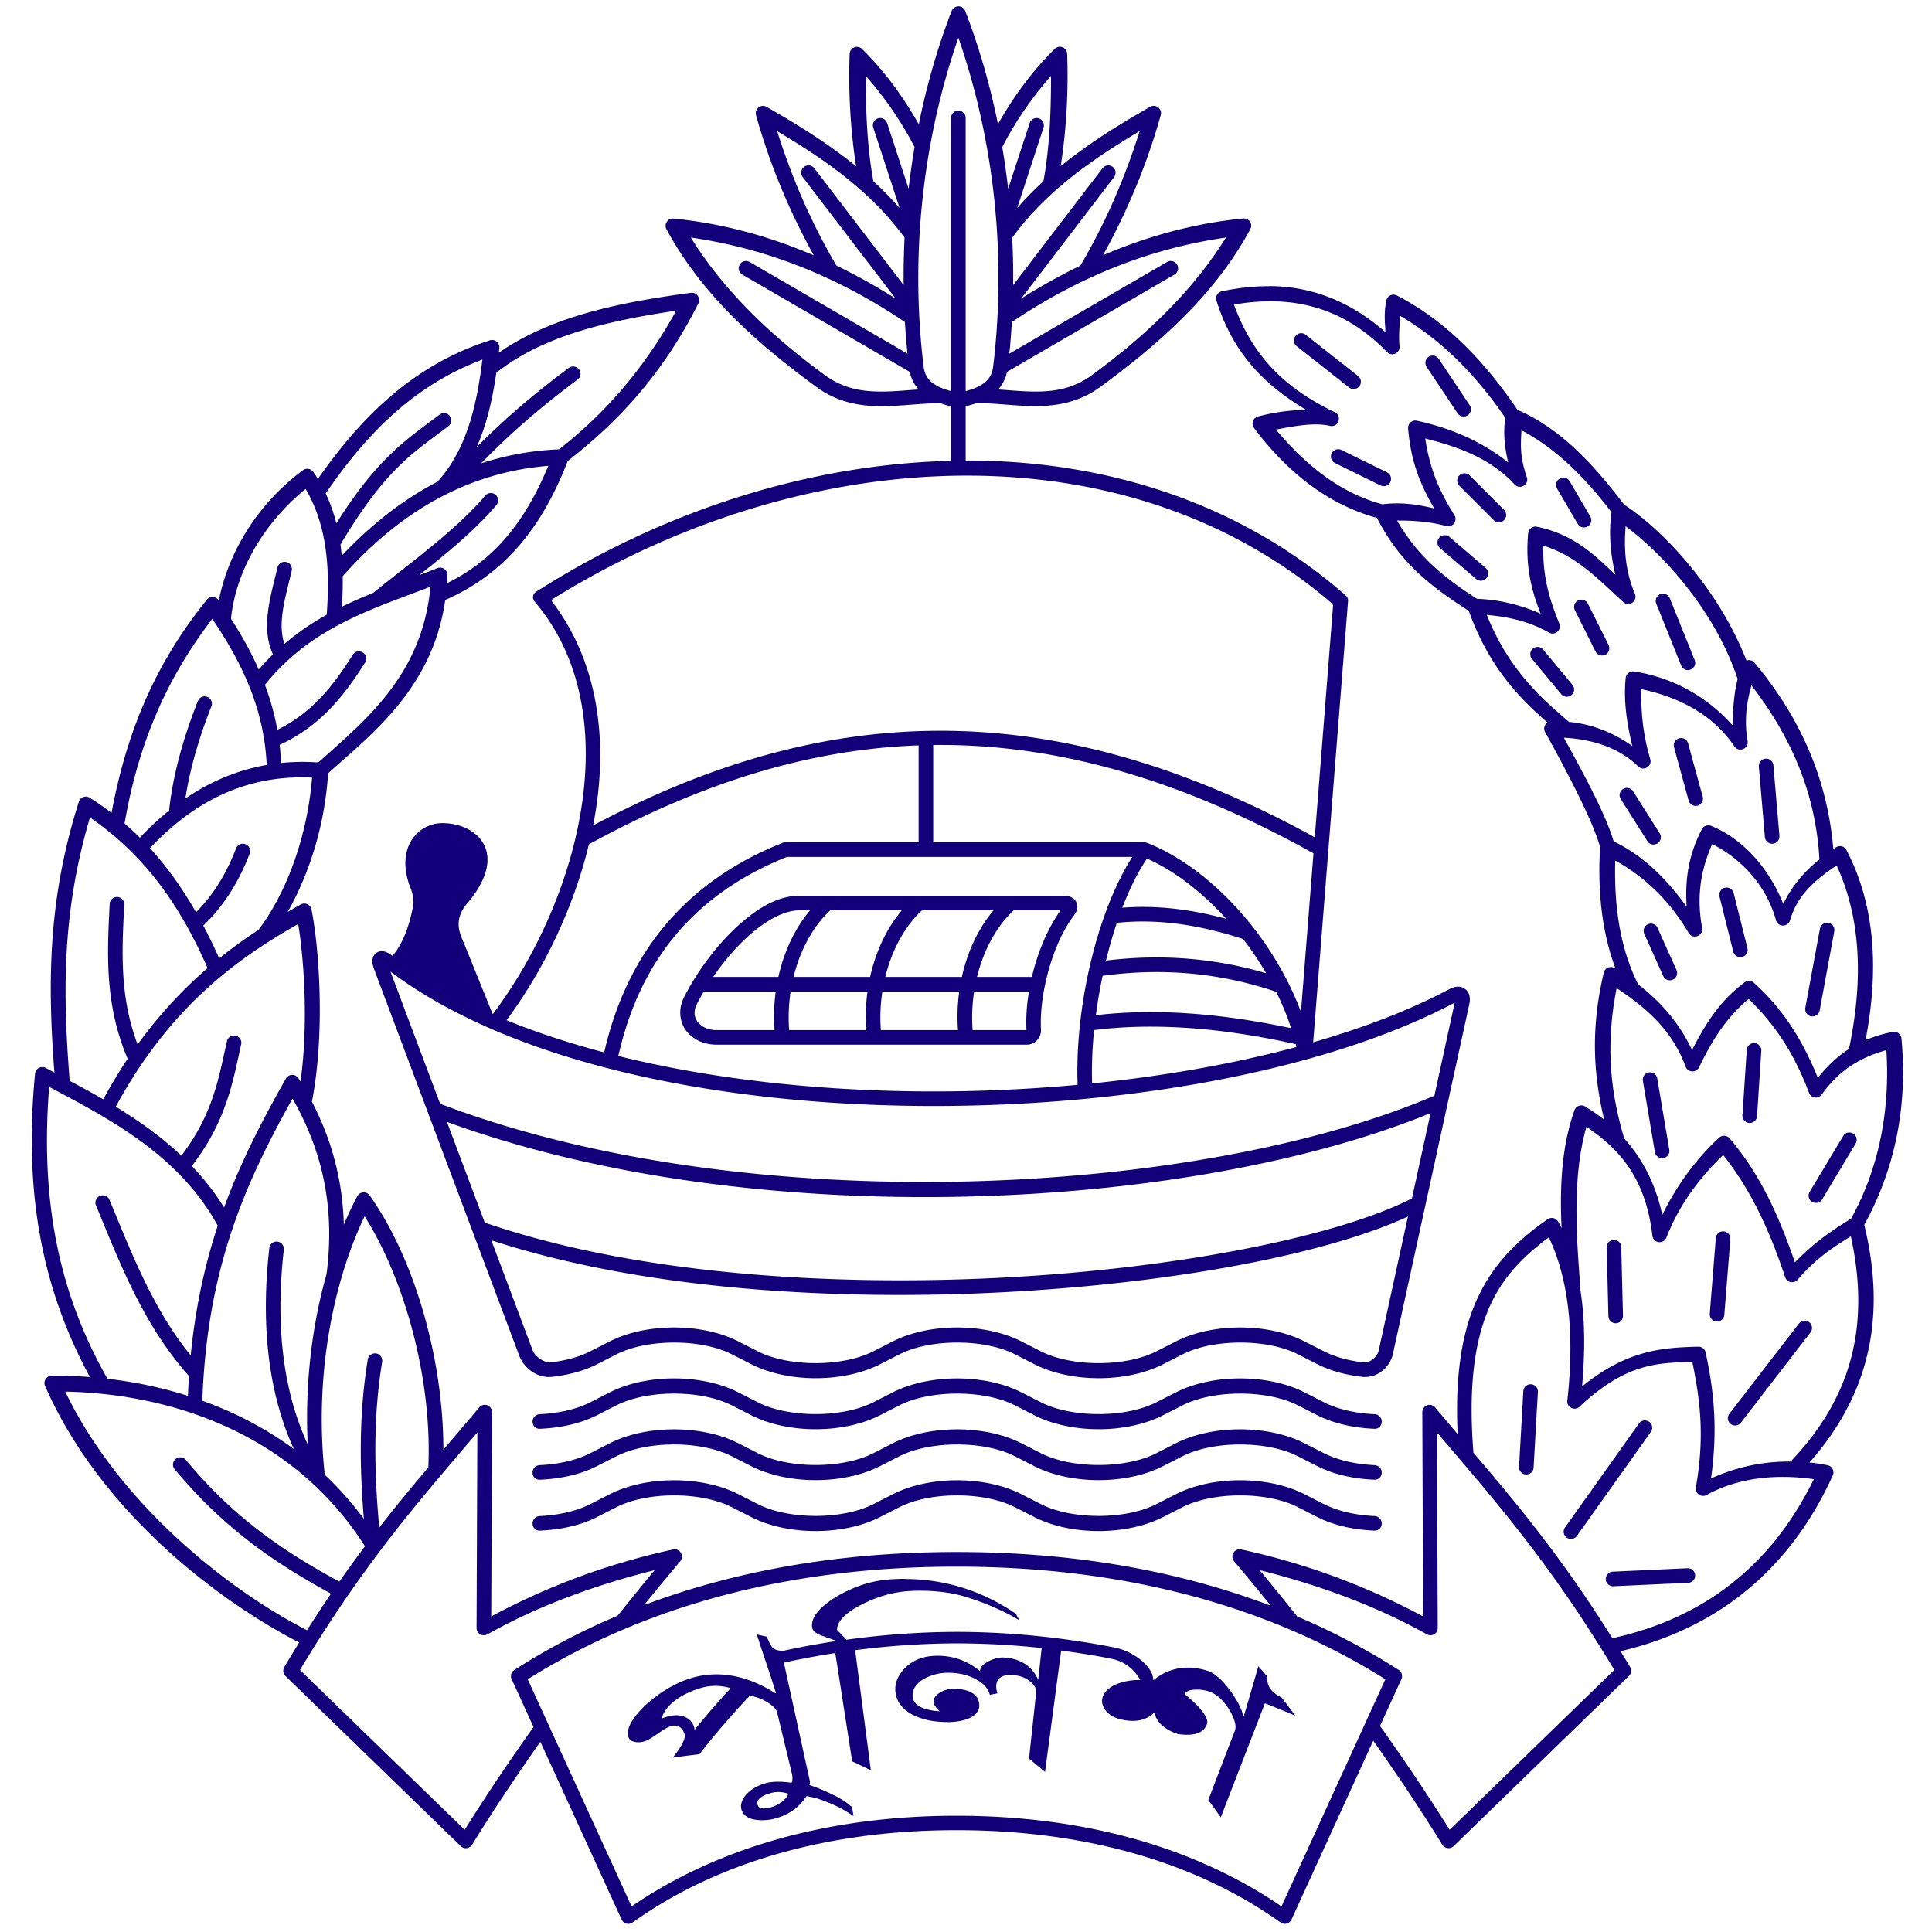 <?xml version="1.0" encoding="UTF-8" standalone="no"?>
<!-- Created with Inkscape (http://www.inkscape.org/) -->

<svg
   width="100"
   height="100"
   viewBox="0 0 66.675 68.263"
   version="1.1"
   id="svg5"
   xml:space="preserve"
   xmlns="http://www.w3.org/2000/svg"
   xmlns:svg="http://www.w3.org/2000/svg"
   xmlns:rdf="http://www.w3.org/1999/02/22-rdf-syntax-ns#"
   xmlns:cc="http://creativecommons.org/ns#"
   xmlns:dc="http://purl.org/dc/elements/1.1/"><title
     id="title7018">Bangladesh Police - বাংলাদেশ পুলিশ</title><defs
     id="defs2" /><g
     id="layer1"
     transform="matrix(0.833,0,0,0.833,161.312,-39.816)"><path
       id="path1102"
       style="color:#000000;fill:#12007b;fill-opacity:1;stroke-width:0.779"
       d="m -153.954,48.07 c -0.128,4.56e-4 -0.242,0.079 -0.288,0.198 -0.559,1.444 -1.038,3.06 -1.391,4.802 -0.688,-1.215 -1.484,-2.288 -2.408,-3.195 -0.088,-0.086 -0.218,-0.112 -0.332,-0.066 -0.113,0.046 -0.189,0.154 -0.193,0.276 -0.058,1.588 0.03,3.176 0.272,4.764 -1.182,-0.963 -2.477,-1.763 -3.791,-2.516 -0.24,-0.138 -0.527,0.085 -0.452,0.352 0.564,2.017 1.376,3.998 2.448,5.942 -1.968,-0.843 -3.95,-1.361 -5.943,-1.558 -0.246,-0.024 -0.419,0.236 -0.303,0.453 1.483,2.756 3.834,4.845 6.371,6.698 0.875,0.639 1.81,0.803 2.708,0.807 0.879,0.004 1.734,-0.131 2.539,-0.126 0.166,0.059 0.317,0.1 0.455,0.136 v 2.309 c -5.982,0.138 -12.17,2.093 -17.576,5.534 l -0.031,0.02 a 0.276,0.276 0 0 0 -0.062,0.412 l 0.023,0.027 c 1.987,2.347 2.467,5.511 1.962,8.733 -0.492,3.139 -1.924,6.311 -3.759,8.746 l -1.227,-3.028 c -0.214,-0.469 -0.415,-1.014 0.142,-1.669 1.799,-2.113 0.457,-3.393 -1.031,-3.409 -1.056,-0.011 -2.057,1.057 -1.355,2.795 0.081,0.2 0.135,0.528 0.092,0.74 -0.182,0.907 -0.434,1.558 -0.871,2.1 -0.093,-0.073 -0.177,-0.129 -0.278,-0.168 -0.051,-0.019 -0.116,-0.036 -0.186,-0.035 -0.071,6e-4 -0.147,0.02 -0.222,0.072 -0.148,0.105 -0.173,0.27 -0.168,0.379 0.005,0.109 0.033,0.208 0.074,0.318 l 6.15,16.378 c 0.211,0.562 0.787,0.979 1.411,0.907 0.684,-0.078 1.34,-0.251 1.892,-0.533 l 0.825,-0.42 c 1.31,-0.667 3.587,-0.667 4.897,0 0.275,0.14 0.55,0.28 0.825,0.42 1.551,0.79 3.909,0.79 5.46,0 l 0.824,-0.42 c 1.309,-0.667 3.589,-0.667 4.898,0 l 0.825,0.42 c 1.551,0.79 3.908,0.79 5.458,0 l 0.825,-0.42 c 1.31,-0.667 3.589,-0.667 4.898,0 l 0.825,0.42 c 0.552,0.281 1.206,0.455 1.89,0.533 0.628,0.072 1.182,-0.388 1.312,-0.982 l 3.238,-14.826 c 0.049,-0.224 0.031,-0.487 -0.181,-0.644 -0.212,-0.157 -0.465,-0.099 -0.667,0.008 -1.647,0.877 -3.606,1.631 -5.775,2.254 l 1.48,-18.726 a 0.258,0.258 0 0 0 -0.088,-0.215 l -0.019,-0.017 c -4.43,-3.887 -10.044,-5.687 -15.902,-5.717 -0.07,-3.57e-4 -0.14,9.6e-4 -0.211,0.001 v -2.301 c 0.138,-0.036 0.289,-0.077 0.455,-0.136 0.805,-0.005 1.66,0.13 2.539,0.126 0.898,-0.004 1.833,-0.168 2.708,-0.807 2.536,-1.853 4.888,-3.942 6.371,-6.698 0.116,-0.218 -0.057,-0.478 -0.303,-0.453 -1.994,0.197 -3.975,0.716 -5.943,1.558 1.072,-1.944 1.884,-3.926 2.448,-5.942 0.045,-0.165 -0.051,-0.335 -0.216,-0.381 -0.079,-0.022 -0.164,-0.012 -0.236,0.029 -1.314,0.753 -2.609,1.553 -3.791,2.517 0.242,-1.588 0.331,-3.177 0.273,-4.765 -0.005,-0.122 -0.081,-0.231 -0.195,-0.276 -0.114,-0.046 -0.244,-0.02 -0.332,0.066 -0.924,0.906 -1.72,1.979 -2.408,3.193 -0.353,-1.742 -0.831,-3.357 -1.39,-4.801 -0.046,-0.12 -0.161,-0.198 -0.289,-0.198 z m 0,1.327 c 1.332,3.83 2.111,8.702 1.476,13.94 -0.054,0.444 -0.267,0.657 -0.569,0.825 -0.183,0.102 -0.393,0.17 -0.598,0.227 v -0.482 -11.109 c -2.1e-4,-0.171 -0.138,-0.309 -0.309,-0.309 -0.171,2.21e-4 -0.309,0.138 -0.309,0.309 v 11.109 0.482 c -0.206,-0.057 -0.416,-0.125 -0.598,-0.227 -0.302,-0.169 -0.515,-0.381 -0.569,-0.825 -0.635,-5.238 0.144,-10.111 1.476,-13.94 z m 3.929,1.62 c 2.7e-4,1.489 -0.052,2.977 -0.321,4.466 -0.389,0.357 -0.762,0.737 -1.116,1.144 l 1.119,-3.418 c 0.053,-0.162 -0.036,-0.336 -0.198,-0.389 -0.162,-0.053 -0.337,0.036 -0.39,0.198 l -0.912,2.783 c -0.069,-0.599 -0.153,-1.187 -0.251,-1.762 0.591,-1.152 1.295,-2.137 2.068,-3.021 z m -7.856,0.001 c 0.773,0.883 1.477,1.869 2.068,3.019 -0.098,0.576 -0.183,1.164 -0.252,1.764 l -0.912,-2.784 c -0.053,-0.162 -0.228,-0.251 -0.39,-0.198 -0.162,0.053 -0.25,0.227 -0.198,0.389 l 1.118,3.415 c -0.353,-0.406 -0.726,-0.784 -1.114,-1.14 -0.268,-1.489 -0.321,-2.977 -0.321,-4.466 z m -3.763,2.34 c 2.045,1.219 3.975,2.553 5.408,4.522 -0.033,0.66 -0.047,1.331 -0.04,2.01 l -3.789,-4.956 c -0.05,-0.065 -0.124,-0.108 -0.205,-0.119 -0.081,-0.011 -0.163,0.011 -0.228,0.061 -0.136,0.104 -0.162,0.298 -0.058,0.434 l 3.938,5.15 c -0.833,-0.525 -1.669,-0.99 -2.508,-1.396 -1.1,-1.869 -1.905,-3.775 -2.517,-5.708 z m 15.38,0 c -0.612,1.932 -1.416,3.838 -2.516,5.707 -0.839,0.406 -1.675,0.871 -2.509,1.396 l 3.938,-5.15 c 0.104,-0.136 0.078,-0.33 -0.058,-0.434 -0.065,-0.05 -0.147,-0.072 -0.228,-0.061 -0.081,0.011 -0.155,0.054 -0.204,0.119 l -3.791,4.956 c 0.008,-0.68 -0.006,-1.35 -0.039,-2.01 1.433,-1.969 3.363,-3.303 5.407,-4.522 z m -19.038,4.516 c 3.044,0.436 6.07,1.557 9.081,3.584 0.026,0.444 0.062,0.891 0.108,1.341 l -6.695,-3.889 c -0.071,-0.041 -0.155,-0.052 -0.234,-0.031 -0.079,0.021 -0.147,0.072 -0.188,0.143 -0.086,0.148 -0.036,0.338 0.112,0.423 l 7.101,4.126 c 0.065,0.302 0.202,0.55 0.375,0.746 -0.551,0.038 -1.09,0.093 -1.611,0.09 -0.829,-0.004 -1.598,-0.14 -2.346,-0.686 -2.277,-1.663 -4.279,-3.552 -5.702,-5.847 z m 22.696,0 c -1.423,2.295 -3.425,4.184 -5.702,5.847 -0.748,0.546 -1.517,0.682 -2.346,0.686 -0.521,0.002 -1.06,-0.052 -1.611,-0.09 0.173,-0.197 0.31,-0.444 0.375,-0.746 l 7.101,-4.126 c 0.148,-0.086 0.199,-0.275 0.113,-0.423 -0.042,-0.071 -0.109,-0.122 -0.189,-0.143 -0.079,-0.021 -0.163,-0.01 -0.234,0.03 l -6.695,3.89 c 0.046,-0.45 0.082,-0.897 0.108,-1.341 3.011,-2.027 6.037,-3.148 9.081,-3.584 z m 1.855,2.064 c -0.661,-0.004 -1.339,0.07 -2.026,0.215 -0.179,0.038 -0.286,0.222 -0.231,0.396 0.753,2.396 2.204,3.674 3.807,4.636 -0.646,0.009 -1.321,0.087 -2.046,0.282 -0.211,0.057 -0.298,0.309 -0.167,0.484 1.545,2.058 3.301,3.289 5.214,3.814 0.88,1.713 2.002,2.738 3.896,3.943 0.865,2.434 2.223,3.765 3.337,4.737 -0.135,0.089 -0.179,0.266 -0.101,0.408 0.933,1.675 2.053,3.824 2.334,4.882 -0.114,1.88 0.079,3.611 0.654,5.151 -0.012,-0.008 -0.024,-0.015 -0.036,-0.023 -0.084,-0.052 -0.188,-0.061 -0.28,-0.023 -0.092,0.038 -0.16,0.118 -0.183,0.215 -0.547,2.308 -0.457,4.26 0.017,6.238 -0.264,-0.209 -0.535,-0.395 -0.808,-0.562 -0.08,-0.049 -0.177,-0.059 -0.265,-0.027 -0.088,0.031 -0.158,0.101 -0.189,0.189 -0.565,1.601 -0.621,3.348 -0.545,5.001 -0.045,-0.091 -0.092,-0.182 -0.141,-0.272 -0.042,-0.077 -0.114,-0.133 -0.199,-0.154 -0.085,-0.021 -0.176,-0.004 -0.248,0.046 -1.359,0.933 -2.435,2.032 -3.093,3.611 -0.583,1.398 -0.837,3.158 -0.726,5.502 -0.317,-0.372 -0.635,-0.746 -0.953,-1.127 -0.055,-0.066 -0.134,-0.106 -0.219,-0.111 -0.042,-0.002 -0.084,0.003 -0.124,0.018 -0.123,0.044 -0.205,0.162 -0.204,0.292 l 0.035,8.663 c -2.246,-1.205 -4.763,-2.195 -7.714,-2.842 -0.288,-0.062 -0.492,0.275 -0.303,0.501 0.531,0.63 1.048,1.259 1.556,1.888 -3.97,-1.508 -8.44,-2.28 -13.329,-2.28 -4.857,0 -9.303,0.762 -13.254,2.251 0.501,-0.619 1.01,-1.238 1.533,-1.859 0.189,-0.226 -0.015,-0.563 -0.303,-0.501 -2.951,0.647 -5.469,1.637 -7.714,2.842 l 0.035,-8.663 c 6e-4,-0.179 -0.149,-0.321 -0.327,-0.311 -0.085,0.005 -0.165,0.045 -0.219,0.111 -0.508,0.607 -1.013,1.198 -1.519,1.791 0.004,-3.86 -1.232,-8.118 -3.125,-10.785 -0.062,-0.087 -0.165,-0.136 -0.272,-0.129 -0.108,0.007 -0.204,0.069 -0.254,0.164 -0.203,0.382 -0.394,0.786 -0.571,1.208 -0.047,-1.786 -0.468,-3.517 -1.354,-5.221 0.571,-2.909 0.305,-6.552 -0.018,-8.153 -0.019,-0.097 -0.084,-0.179 -0.174,-0.221 -0.09,-0.041 -0.194,-0.037 -0.28,0.011 -0.183,0.101 -0.369,0.206 -0.557,0.315 0.922,-1.617 1.579,-3.686 1.715,-5.878 1.762,-1.6 4.433,-3.566 4.969,-7.354 2.826,-1.23 4.274,-3.516 5.196,-5.895 1.913,-1.489 3.924,-3.468 5.542,-6.686 0.103,-0.204 -0.043,-0.445 -0.272,-0.449 -0.015,-2.77e-4 -0.03,5.31e-4 -0.045,0.002 -3.042,0.406 -5.936,1.002 -8.149,2.541 0.007,-0.066 0.015,-0.131 0.022,-0.197 0.024,-0.223 -0.19,-0.397 -0.404,-0.327 -3.216,1.039 -5.404,3.183 -7.292,5.878 -0.061,-0.1 -0.127,-0.2 -0.195,-0.298 -0.048,-0.069 -0.121,-0.116 -0.204,-0.129 -0.083,-0.014 -0.167,0.007 -0.234,0.056 -1.91,1.412 -3.17,3.467 -3.568,5.533 -0.005,-0.008 -0.011,-0.015 -0.016,-0.023 -0.056,-0.079 -0.145,-0.128 -0.242,-0.131 -0.097,-0.004 -0.19,0.039 -0.251,0.114 -2.231,2.762 -3.416,5.679 -4.042,9.043 -0.296,-0.226 -0.604,-0.441 -0.927,-0.644 -0.081,-0.051 -0.181,-0.061 -0.271,-0.027 -0.09,0.033 -0.16,0.105 -0.189,0.197 -1.331,4.188 -1.322,7.748 -1.037,11.488 -0.123,-0.066 -0.246,-0.131 -0.364,-0.195 -0.091,-0.05 -0.202,-0.051 -0.294,-0.002 -0.092,0.049 -0.153,0.14 -0.163,0.244 -0.508,5.292 0.398,9.299 2.327,12.867 -0.555,-0.042 -1.098,-0.059 -1.622,-0.053 -0.222,0.002 -0.369,0.231 -0.28,0.434 2.348,5.349 7.379,9.132 10.78,10.88 -0.209,0.336 -0.419,0.681 -0.633,1.04 -0.073,0.123 -0.053,0.281 0.05,0.381 l 7.436,7.218 c 0.142,0.137 0.374,0.108 0.478,-0.059 0.896,-1.449 1.866,-2.906 2.898,-4.37 l 3.447,7.543 c 0.081,0.177 0.303,0.237 0.462,0.123 3.791,-2.702 8.609,-3.916 13.745,-3.916 5.136,0 9.953,1.214 13.744,3.916 0.158,0.113 0.38,0.054 0.461,-0.123 l 3.469,-7.588 c 1.044,1.479 2.025,2.95 2.93,4.414 0.104,0.168 0.336,0.196 0.478,0.059 l 7.436,-7.218 c 0.103,-0.1 0.124,-0.257 0.05,-0.381 -0.136,-0.229 -0.271,-0.451 -0.406,-0.671 4.499,-1.046 7.383,-3.865 9.004,-7.458 0.082,-0.181 -0.027,-0.392 -0.222,-0.431 -0.258,-0.051 -0.514,-0.089 -0.766,-0.116 2.217,-2.512 3.394,-5.695 2.323,-10.079 1.178,-2.137 1.875,-4.788 1.577,-7.91 -0.018,-0.182 -0.188,-0.309 -0.367,-0.274 -0.435,0.084 -0.815,0.203 -1.153,0.347 0.39,-2.082 0.689,-5.182 -0.812,-8.06 -0.084,-0.161 -0.288,-0.215 -0.441,-0.117 -0.039,0.025 -0.078,0.051 -0.117,0.077 -0.255,-3.076 -1.474,-5.673 -3.342,-7.907 -0.069,-0.082 -0.177,-0.123 -0.283,-0.107 -0.019,0.004 -0.038,0.009 -0.057,0.016 -1.157,-2.967 -3.461,-5.482 -5.19,-6.613 -1.328,-1.748 -2.711,-3.231 -4.521,-4.02 -1.357,-1.987 -2.959,-3.736 -5.121,-4.853 -0.18,-0.092 -0.399,0.011 -0.443,0.209 -0.111,0.511 -0.06,0.921 -0.04,1.35 -1.478,-1.306 -3.131,-1.946 -4.913,-1.956 z m 0.049,0.64 c 1.812,0.005 3.457,0.637 4.933,2.155 0.205,0.207 0.556,0.043 0.528,-0.247 -0.042,-0.416 -0.003,-0.847 0.034,-1.283 1.796,1.052 3.229,2.537 4.446,4.311 -0.086,0.683 -0.023,1.257 0.129,1.902 -1.144,-0.915 -2.467,-1.465 -3.871,-1.772 -0.203,-0.045 -0.392,0.12 -0.375,0.327 0.128,1.554 0.604,2.525 1.108,3.393 -0.672,-0.158 -1.376,-0.281 -2.197,-0.175 -1.629,-0.432 -3.126,-1.499 -4.513,-3.168 0.833,-0.165 1.654,-0.306 2.283,-0.159 0.361,0.088 0.542,-0.42 0.206,-0.58 -1.836,-0.892 -3.391,-2.119 -4.274,-4.565 0.534,-0.092 1.054,-0.139 1.562,-0.138 z m -25.224,0.4 c -1.497,2.713 -3.244,4.534 -4.967,5.88 -1.158,0.049 -2.259,0.251 -3.305,0.594 1.061,-1.087 2.316,-2.234 4.089,-3.551 0.138,-0.102 0.167,-0.297 0.064,-0.434 -0.102,-0.137 -0.295,-0.165 -0.433,-0.064 -1.658,1.232 -2.879,2.326 -3.905,3.356 0.431,-0.981 0.671,-2.048 0.83,-3.148 1.946,-1.555 4.676,-2.198 7.627,-2.634 z m 26.526,0.954 c -0.099,-0.004 -0.193,0.04 -0.255,0.118 -0.105,0.134 -0.082,0.328 0.051,0.434 l 2.222,1.75 c 0.134,0.106 0.33,0.083 0.435,-0.052 0.105,-0.134 0.082,-0.328 -0.052,-0.434 l -2.224,-1.751 c -0.051,-0.04 -0.114,-0.063 -0.179,-0.066 z m 5.56,0.948 c -0.059,8.4e-4 -0.117,0.019 -0.166,0.051 -0.143,0.094 -0.182,0.287 -0.087,0.429 l 1.312,1.968 c 0.095,0.143 0.287,0.181 0.429,0.087 0.142,-0.095 0.18,-0.287 0.085,-0.429 l -1.312,-1.968 c -0.058,-0.087 -0.157,-0.139 -0.262,-0.138 z m -40.303,0.172 c -0.246,1.969 -0.662,3.792 -1.897,5.174 -1.472,0.762 -2.826,1.824 -4.071,3.143 -0.014,-0.156 -0.031,-0.313 -0.053,-0.472 1.953,-3.288 3.173,-3.944 4.579,-5.021 0.136,-0.104 0.162,-0.298 0.058,-0.434 -0.05,-0.065 -0.123,-0.108 -0.204,-0.119 -0.082,-0.011 -0.164,0.012 -0.23,0.062 -1.283,0.983 -2.573,1.741 -4.377,4.611 -0.108,-0.426 -0.255,-0.853 -0.452,-1.27 1.782,-2.601 3.787,-4.597 6.648,-5.676 z m 44.075,3 c 1.43,0.755 2.647,1.945 3.817,3.472 -0.124,0.865 -0.048,1.755 0.162,2.653 -0.881,-0.857 -1.809,-1.731 -3.329,-2.037 -0.18,-0.036 -0.351,0.092 -0.368,0.274 -0.138,1.484 0.175,2.489 0.525,3.411 -0.845,-0.366 -1.739,-0.595 -2.694,-0.627 -1.676,-1.067 -2.61,-1.984 -3.394,-3.321 0.723,-0.002 1.414,0.051 2.091,0.234 0.271,0.073 0.491,-0.223 0.344,-0.461 -0.553,-0.892 -1.025,-1.819 -1.237,-3.25 1.445,0.358 2.778,0.857 3.789,1.947 0.227,0.244 0.626,0.005 0.519,-0.311 -0.297,-0.86 -0.264,-1.36 -0.226,-1.985 z m -7.767,0.801 c -0.121,-0.003 -0.233,0.064 -0.286,0.173 -0.075,0.153 -0.012,0.339 0.141,0.414 l 1.932,0.948 c 0.153,0.075 0.339,0.012 0.414,-0.142 0.075,-0.153 0.012,-0.339 -0.142,-0.414 l -1.932,-0.948 c -0.04,-0.019 -0.083,-0.03 -0.128,-0.031 z m -33.511,0.704 c -0.851,2.024 -2.045,3.88 -4.299,4.977 0.008,-0.112 0.013,-0.226 0.017,-0.341 0.005,-0.142 -0.087,-0.268 -0.224,-0.307 -0.066,-0.019 -0.137,-0.015 -0.201,0.01 -0.257,0.103 -0.517,0.203 -0.778,0.302 1.19,-0.939 2.413,-1.943 3.282,-2.978 0.111,-0.131 0.094,-0.327 -0.038,-0.437 -0.063,-0.053 -0.145,-0.079 -0.227,-0.071 -0.082,0.007 -0.157,0.047 -0.21,0.11 -1.178,1.403 -3.162,2.841 -4.754,4.123 -0.445,0.181 -0.888,0.374 -1.326,0.589 0.025,-0.404 0.043,-0.839 0.036,-1.297 2.466,-2.78 5.331,-4.399 8.721,-4.68 z m 38.86,0.317 c -0.082,1.1e-5 -0.16,0.032 -0.218,0.09 -0.122,0.121 -0.122,0.318 0,0.439 l 1.458,1.458 c 0.121,0.12 0.316,0.12 0.437,0 0.121,-0.121 0.121,-0.317 0,-0.438 l -1.458,-1.458 c -0.058,-0.058 -0.137,-0.09 -0.219,-0.09 z m -20.908,0.1 c 5.632,0.038 11.017,1.75 15.281,5.414 0.031,0.027 0.053,0.081 0.05,0.122 l -0.774,9.805 c -5.725,-3.15 -11.007,-4.557 -16.072,-4.52 -4.984,0.037 -9.758,1.472 -14.539,4.016 0.042,-0.215 0.08,-0.429 0.114,-0.644 0.499,-3.184 0.038,-6.37 -1.847,-8.843 -0.03,-0.039 -0.021,-0.092 0.021,-0.118 5.5,-3.417 11.773,-5.273 17.767,-5.232 z m 25.099,0.083 c -0.054,4.52e-4 -0.107,0.015 -0.154,0.043 -0.147,0.086 -0.197,0.275 -0.111,0.423 l 0.875,1.493 c 0.086,0.148 0.276,0.197 0.423,0.111 0.147,-0.087 0.196,-0.276 0.11,-0.423 l -0.874,-1.495 c -0.056,-0.095 -0.159,-0.153 -0.269,-0.152 z m -53.347,0.478 c 1.029,1.748 1.003,3.789 0.896,5.336 -0.618,0.345 -1.221,0.747 -1.795,1.238 -0.128,-0.377 -0.141,-0.783 -0.091,-1.227 0.066,-0.587 0.248,-1.224 0.4,-1.874 0.039,-0.167 -0.065,-0.333 -0.232,-0.371 -0.166,-0.039 -0.332,0.064 -0.371,0.23 -0.147,0.629 -0.338,1.286 -0.412,1.947 -0.066,0.583 -0.036,1.181 0.219,1.741 -0.205,0.2 -0.407,0.414 -0.603,0.642 -0.325,-0.738 -0.722,-1.45 -1.176,-2.154 0.195,-1.984 1.367,-4.044 3.166,-5.507 z m 55.993,1.588 c 1.656,1.231 3.811,3.649 4.748,6.473 -0.134,0.541 -0.218,1.236 -0.193,1.993 -1.085,-1.23 -2.539,-2.053 -4.201,-2.309 -0.175,-0.027 -0.337,0.099 -0.355,0.275 -0.098,0.992 0.055,1.948 0.283,2.886 -0.761,-0.534 -1.65,-0.922 -2.69,-1.024 -1.127,-0.975 -2.529,-2.157 -3.485,-4.536 0.95,0.08 1.842,0.289 2.635,0.749 0.255,0.147 0.552,-0.111 0.441,-0.384 -0.391,-0.972 -0.711,-1.93 -0.679,-3.306 1.424,0.447 2.326,1.421 3.391,2.393 0.245,0.227 0.626,-0.042 0.495,-0.349 -0.411,-0.973 -0.472,-1.917 -0.393,-2.861 z m -7.659,0.376 c -0.096,-0.005 -0.189,0.034 -0.252,0.108 -0.112,0.13 -0.097,0.326 0.033,0.437 l 1.531,1.312 c 0.13,0.112 0.326,0.097 0.437,-0.033 0.112,-0.13 0.097,-0.326 -0.033,-0.437 l -1.531,-1.312 c -0.052,-0.044 -0.117,-0.07 -0.185,-0.074 z m -43.039,2.185 c -0.353,3.833 -2.883,5.752 -4.754,7.456 -0.544,-0.039 -1.07,-0.031 -1.578,0.02 -0.013,-0.261 -0.036,-0.516 -0.066,-0.767 1.737,-0.798 2.754,-2.108 3.627,-3.492 0.091,-0.145 0.047,-0.336 -0.098,-0.427 -0.069,-0.044 -0.153,-0.059 -0.233,-0.041 -0.08,0.018 -0.15,0.067 -0.193,0.137 -0.824,1.305 -1.707,2.449 -3.199,3.184 -0.12,-0.663 -0.299,-1.296 -0.528,-1.908 1.964,-2.44 4.484,-3.184 7.021,-4.162 z m 52.26,0.294 c -0.033,0.002 -0.065,0.01 -0.095,0.022 -0.159,0.064 -0.235,0.245 -0.171,0.403 l 1.056,2.624 c 0.064,0.159 0.245,0.235 0.404,0.171 0.158,-0.064 0.234,-0.244 0.17,-0.402 l -1.056,-2.624 c -0.05,-0.125 -0.175,-0.203 -0.308,-0.194 z m -3.423,0.256 c -0.054,-0.003 -0.108,0.008 -0.157,0.032 -0.152,0.076 -0.214,0.261 -0.139,0.414 l 0.875,1.751 c 0.076,0.153 0.263,0.215 0.416,0.139 0.153,-0.076 0.215,-0.263 0.139,-0.416 l -0.876,-1.749 c -0.049,-0.099 -0.148,-0.164 -0.258,-0.171 z m -58.091,0.812 c 1.303,1.938 2.195,3.836 2.309,6.199 -1.26,0.219 -2.405,0.712 -3.449,1.421 0.175,-1.147 0.521,-2.434 1.104,-3.909 0.062,-0.158 -0.015,-0.337 -0.174,-0.4 -0.158,-0.062 -0.337,0.015 -0.4,0.174 -0.701,1.77 -1.077,3.295 -1.222,4.648 -0.431,0.347 -0.844,0.732 -1.24,1.15 -0.209,-0.207 -0.426,-0.407 -0.65,-0.6 0.568,-3.266 1.694,-6.034 3.723,-8.683 z m 56.202,1.193 c -0.068,0.002 -0.134,0.027 -0.186,0.071 -0.132,0.109 -0.15,0.304 -0.041,0.435 l 1.241,1.495 c 0.109,0.132 0.304,0.15 0.435,0.041 0.132,-0.109 0.15,-0.304 0.041,-0.435 l -1.241,-1.495 c -0.052,-0.063 -0.127,-0.103 -0.208,-0.111 -0.014,-0.001 -0.027,-0.001 -0.041,-7.8e-4 z m 9.085,1.631 c 1.635,2.124 2.722,4.507 2.883,7.381 -0.622,0.501 -1.164,1.112 -1.533,1.892 -0.621,-1.564 -1.757,-2.785 -3.064,-3.315 v -4.08e-4 c -0.148,-0.06 -0.318,0.002 -0.391,0.145 -0.628,1.212 -0.705,2.277 -0.645,3.286 -0.848,-1.175 -1.835,-2.168 -3.097,-2.772 -0.322,-1.12 -1.272,-2.87 -2.112,-4.398 1.29,0.068 2.388,0.469 3.153,1.218 0.228,0.223 0.603,-0.004 0.513,-0.309 -0.295,-0.987 -0.407,-1.972 -0.374,-2.967 1.611,0.339 3.053,1.098 3.941,2.425 0.186,0.276 0.617,0.105 0.562,-0.224 -0.162,-0.95 -0.016,-1.735 0.166,-2.362 z m -2.982,2.233 c -0.029,-5.63e-4 -0.059,0.003 -0.087,0.011 -0.165,0.045 -0.262,0.216 -0.216,0.381 l 0.62,2.259 c 0.045,0.165 0.215,0.263 0.38,0.218 0.165,-0.045 0.262,-0.216 0.216,-0.381 l -0.619,-2.261 c -0.036,-0.132 -0.156,-0.225 -0.293,-0.227 z m -31.251,0.294 c 4.914,0.032 10.045,1.468 15.655,4.598 l -0.531,6.724 c -1.203,-3.227 -3.866,-6.117 -6.528,-7.17 l -4.1e-4,0.001 c -0.035,-0.014 -0.073,-0.022 -0.111,-0.023 h -8.959 v -4.129 c 0.158,-0.002 0.316,-0.002 0.475,-0.001 z m -1.094,0.016 v 4.114 h -5.674 a 0.208,0.208 0 0 0 -0.081,0.016 l -0.016,0.007 c -4.1,1.627 -6.601,4.659 -7.565,8.887 -1.465,-0.387 -2.856,-0.84 -4.142,-1.366 1.574,-2.124 2.84,-4.752 3.493,-7.459 4.636,-2.537 9.216,-4.027 13.984,-4.198 z m 35.923,0.566 c -0.171,0.014 -0.298,0.164 -0.283,0.335 l 0.256,2.99 c 0.015,0.17 0.165,0.296 0.335,0.282 0.17,-0.015 0.296,-0.165 0.282,-0.335 l -0.256,-2.99 c -0.015,-0.17 -0.164,-0.295 -0.333,-0.282 z m -62.05,0.792 c 0.132,4.08e-4 0.265,0.004 0.4,0.01 -0.204,2.532 -1.099,4.912 -2.274,6.46 -0.545,0.357 -1.104,0.755 -1.666,1.208 -0.214,-0.483 -0.438,-0.947 -0.673,-1.393 0.843,-0.801 1.497,-1.823 1.966,-3.049 0.061,-0.159 -0.019,-0.338 -0.178,-0.399 -0.16,-0.062 -0.339,0.018 -0.4,0.178 -0.419,1.095 -0.984,1.994 -1.697,2.707 -0.576,-1.008 -1.218,-1.914 -1.955,-2.718 1.797,-1.905 3.883,-3.012 6.477,-3.004 z m 56.158,0.447 c -0.054,0.002 -0.107,0.018 -0.153,0.047 -0.145,0.091 -0.188,0.283 -0.096,0.428 l 1.13,1.785 c 0.091,0.144 0.282,0.187 0.426,0.096 0.144,-0.091 0.188,-0.281 0.098,-0.426 l -1.131,-1.787 c -0.044,-0.069 -0.114,-0.118 -0.193,-0.135 -0.026,-0.006 -0.053,-0.009 -0.08,-0.008 z m -65.18,1.257 c 2.207,1.512 3.758,3.568 4.988,6.386 -1.006,0.869 -2.015,1.925 -2.967,3.241 -0.771,-2.052 -0.665,-3.961 -0.566,-5.932 0.008,-0.171 -0.123,-0.316 -0.294,-0.324 -0.171,-0.008 -0.316,0.123 -0.324,0.294 -0.104,2.085 -0.227,4.236 0.762,6.57 -0.356,0.531 -0.702,1.102 -1.035,1.716 -0.49,-0.283 -0.969,-0.541 -1.423,-0.783 -0.299,-3.71 -0.331,-7.148 0.859,-11.168 z m 68.811,1.129 c 1.169,0.581 2.276,1.689 2.706,3.228 0.084,0.3 0.509,0.301 0.595,0.002 0.311,-1.078 1.081,-1.725 1.974,-2.327 1.306,2.814 0.926,5.846 0.527,7.785 -0.552,0.354 -0.966,0.783 -1.322,1.222 -0.579,-1.422 -1.357,-2.81 -2.714,-4.031 -0.109,-0.099 -0.273,-0.106 -0.391,-0.019 -1.092,0.813 -1.702,1.84 -2.23,2.871 -0.537,-1.125 -1.277,-2.001 -2.281,-2.777 -0.763,-1.503 -1.032,-3.286 -0.978,-5.257 1.256,0.691 2.3,1.694 3.113,3.069 0.175,0.298 0.633,0.128 0.571,-0.212 -0.195,-1.108 -0.157,-2.235 0.429,-3.554 z m -39.193,0.542 h 14.592 c -1.582,2.504 -2.436,6.586 -2.317,9.666 -2.337,0.215 -4.735,0.31 -7.122,0.273 -4.304,-0.066 -8.569,-0.556 -12.36,-1.495 0.914,-4.042 3.218,-6.851 7.102,-8.425 0.028,-0.011 0.075,-0.021 0.106,-0.021 z m 15.223,0.087 c 0.012,-0.004 0.025,-0.002 0.036,0.002 1.138,0.51 2.299,1.409 3.32,2.536 -1.437,-0.389 -2.905,-0.588 -4.408,-0.47 0.297,-0.771 0.639,-1.471 1.021,-2.046 0.007,-0.01 0.018,-0.018 0.03,-0.021 z m 24.591,1.213 c -0.029,-0.001 -0.059,0.002 -0.087,0.009 -0.165,0.041 -0.266,0.209 -0.225,0.375 l 0.583,2.333 c 0.041,0.166 0.21,0.267 0.376,0.225 0.166,-0.041 0.267,-0.21 0.225,-0.376 l -0.584,-2.334 c -0.034,-0.132 -0.151,-0.227 -0.287,-0.232 z m -39.356,0.348 c -0.956,0 -1.91,0.614 -2.766,1.438 -0.856,0.824 -1.614,1.88 -2.113,2.87 -0.25,0.496 -0.193,1.033 0.089,1.41 0.282,0.377 0.759,0.598 1.301,0.598 h 13.162 c 0.337,0 0.609,-0.309 0.59,-0.635 -0.08,-1.416 0.446,-3.589 1.399,-4.848 0.108,-0.142 0.199,-0.341 0.102,-0.555 -0.098,-0.214 -0.324,-0.277 -0.505,-0.277 z m 0,0.619 h 0.469 c -0.627,0.742 -1.101,1.724 -1.344,2.824 h -2.768 c 0.384,-0.559 0.834,-1.103 1.307,-1.559 0.797,-0.767 1.663,-1.265 2.337,-1.265 z m 1.325,0 h 3.034 c -0.627,0.742 -1.1,1.723 -1.344,2.824 h -3.247 c 0.289,-1.176 0.858,-2.185 1.557,-2.824 z m 3.891,0 h 3.034 c -0.627,0.742 -1.1,1.724 -1.343,2.824 h -3.248 c 0.289,-1.176 0.858,-2.185 1.557,-2.824 z m 3.89,0 h 1.987 c -0.569,0.803 -0.98,1.816 -1.217,2.824 h -2.326 c 0.289,-1.176 0.857,-2.185 1.556,-2.824 z m 5.43,0.472 c 1.451,-0.006 2.88,0.283 4.303,0.745 0.354,0.46 0.682,0.947 0.977,1.451 -1.029,-0.304 -2.08,-0.506 -3.152,-0.603 -1.188,-0.108 -2.403,-0.088 -3.643,0.065 0.133,-0.549 0.287,-1.087 0.46,-1.601 0.353,-0.037 0.705,-0.056 1.055,-0.058 z m 29.08,0.054 c -0.152,-0.004 -0.285,0.104 -0.312,0.253 l -0.62,3.353 c -0.031,0.168 0.08,0.33 0.248,0.361 0.168,0.031 0.33,-0.08 0.361,-0.248 l 0.619,-3.353 c 0.031,-0.168 -0.08,-0.33 -0.248,-0.361 -0.016,-0.003 -0.032,-0.005 -0.048,-0.005 z m -7.489,0.036 c -0.041,0.001 -0.081,0.01 -0.118,0.027 -0.156,0.07 -0.225,0.253 -0.155,0.409 l 0.801,1.786 c 0.07,0.156 0.253,0.225 0.409,0.155 0.155,-0.07 0.225,-0.252 0.155,-0.408 l -0.802,-1.787 c -0.051,-0.114 -0.166,-0.185 -0.29,-0.182 z m -57.369,0.015 c 0.245,1.495 0.438,4.264 0.096,6.686 -0.029,-0.047 -0.057,-0.094 -0.087,-0.141 -0.058,-0.092 -0.16,-0.147 -0.269,-0.145 -0.109,0.002 -0.208,0.062 -0.262,0.157 -0.957,1.695 -1.886,3.45 -2.623,5.47 -0.402,-0.651 -0.866,-1.235 -1.368,-1.761 1.507,-1.953 1.758,-3.694 2.093,-5.155 0.039,-0.166 -0.065,-0.333 -0.231,-0.371 -0.167,-0.039 -0.334,0.066 -0.372,0.233 -0.341,1.483 -0.554,3.04 -1.933,4.854 -0.874,-0.826 -1.838,-1.501 -2.784,-2.077 2.345,-4.325 5.259,-6.338 7.74,-7.75 z m 3.913,2.019 c 5.035,3.783 13.434,5.563 22.013,5.694 8.699,0.133 17.531,-1.414 23.128,-4.375 l -0.862,3.946 c -9.992,4.27 -29.088,5.323 -42.173,0.342 z m 32.478,0.02 c 1.755,-0.002 3.45,0.282 5.09,0.837 0.251,0.505 0.465,1.023 0.636,1.545 -1.515,-0.322 -2.964,-0.533 -4.343,-0.627 -1.384,-0.094 -2.698,-0.071 -3.94,0.076 0.072,-0.555 0.168,-1.116 0.285,-1.672 0.769,-0.105 1.527,-0.158 2.273,-0.159 z m 19.535,0.684 c 1.391,0.927 2.365,1.845 2.924,3.33 0.095,0.254 0.448,0.271 0.567,0.027 0.529,-1.084 1.122,-2.083 2.104,-2.9 1.259,1.21 2.025,2.549 2.56,3.98 0.086,0.233 0.397,0.275 0.542,0.073 0.587,-0.814 1.363,-1.501 2.741,-1.882 0.178,2.808 -0.424,5.214 -1.498,7.151 -0.773,0.472 -1.579,1.017 -2.381,1.851 -0.652,-1.887 -1.448,-3.715 -2.772,-5.261 -0.114,-0.133 -0.316,-0.145 -0.445,-0.026 -0.974,0.896 -1.777,1.993 -2.41,3.271 -0.307,-1.408 -0.901,-2.449 -1.617,-3.241 l 0.002,-6e-4 c -0.622,-2.093 -0.779,-4.048 -0.32,-6.375 z m -38.724,0.144 h 3.053 c -0.072,0.528 -0.092,1.077 -0.052,1.635 h -2.451 c -0.374,0 -0.658,-0.151 -0.807,-0.35 -0.149,-0.199 -0.191,-0.443 -0.031,-0.761 0.087,-0.172 0.183,-0.347 0.287,-0.524 z m 3.685,0 h 3.26 c -0.072,0.528 -0.092,1.077 -0.052,1.635 h -3.271 c -0.043,-0.559 -0.018,-1.109 0.063,-1.635 z m 3.89,0 h 3.26 c -0.072,0.528 -0.092,1.077 -0.052,1.635 h -3.271 c -0.043,-0.559 -0.018,-1.109 0.063,-1.635 z m 3.892,0 h 2.325 c -0.095,0.576 -0.131,1.135 -0.104,1.635 h -2.284 c -0.043,-0.559 -0.018,-1.109 0.063,-1.635 z m 7.55,1.489 c 1.876,0.005 3.91,0.256 6.091,0.74 0.01,0.041 0.02,0.082 0.029,0.122 -2.656,0.713 -5.601,1.233 -8.665,1.545 -0.025,-0.702 0.005,-1.469 0.084,-2.262 0.787,-0.1 1.607,-0.148 2.46,-0.145 z m 25.508,0.697 c -0.154,0.012 -0.275,0.135 -0.285,0.289 l -0.183,2.77 c -0.011,0.171 0.119,0.318 0.29,0.329 0.17,0.011 0.317,-0.118 0.329,-0.288 l 0.181,-2.77 c 0.012,-0.171 -0.117,-0.319 -0.288,-0.33 -0.015,-6e-4 -0.029,-6e-4 -0.044,0 z m -4.39,1.239 c -0.016,2.1e-4 -0.032,0.002 -0.048,0.005 -0.168,0.029 -0.281,0.188 -0.253,0.356 l 0.51,3.026 c 0.029,0.168 0.188,0.281 0.356,0.253 0.168,-0.028 0.282,-0.188 0.254,-0.356 l -0.511,-3.025 c -0.025,-0.15 -0.155,-0.26 -0.308,-0.259 z m -67.9,0.619 c 2.348,1.254 5.482,2.817 7.148,5.889 -0.535,1.626 -0.943,3.428 -1.146,5.503 -1.616,-2.004 -2.485,-4.295 -3.445,-6.601 -0.066,-0.157 -0.246,-0.232 -0.404,-0.167 -0.158,0.065 -0.233,0.247 -0.168,0.405 1.028,2.471 1.981,5.024 3.944,7.236 -0.018,0.275 -0.033,0.555 -0.045,0.839 -1.145,-0.363 -2.299,-0.596 -3.414,-0.724 -1.949,-3.448 -2.877,-7.272 -2.471,-12.381 z m 10.322,0.495 c 1.374,2.412 1.782,4.828 1.442,7.45 -0.62,2.182 -0.923,4.672 -0.797,7.221 -1.043,-2.266 -1.381,-5.016 -1.015,-8.263 0.018,-0.17 -0.104,-0.323 -0.274,-0.341 -0.169,-0.018 -0.322,0.103 -0.341,0.273 -0.372,3.295 -0.037,6.147 1.037,8.522 -1.219,-0.895 -2.536,-1.563 -3.877,-2.045 0.195,-5.741 1.91,-9.376 3.824,-12.818 z m 48.271,0.617 -0.79,3.618 c -3.134,1.599 -9.843,2.963 -17.297,3.357 -7.501,0.397 -15.779,-0.172 -22.031,-2.332 l -1.605,-4.272 c 13.097,4.782 31.543,3.8 41.723,-0.372 z m 6.611,0.581 c 1.308,0.885 2.504,2.08 2.798,4.62 0.038,0.32 0.478,0.376 0.595,0.076 0.559,-1.424 1.41,-2.53 2.406,-3.501 1.211,1.517 2.004,3.292 2.632,5.188 0.077,0.227 0.372,0.284 0.528,0.102 0.747,-0.88 1.492,-1.369 2.257,-1.84 0.928,4.233 -0.279,7.156 -2.554,9.553 -1.215,-0.011 -2.355,0.25 -3.378,0.719 0.285,-2.025 0.144,-3.623 -0.228,-5.346 -0.031,-0.145 -0.161,-0.247 -0.309,-0.244 -1.487,0.035 -3.026,0.13 -4.932,1.687 0.121,-1.381 0.141,-2.823 -0.088,-4.199 l 0.015,-0.002 c -0.163,-2.144 -0.358,-4.637 0.257,-6.813 z m 11.176,0.241 c -0.033,-0.002 -0.065,5.7e-4 -0.097,0.009 -0.079,0.02 -0.147,0.07 -0.188,0.14 l -1.422,2.37 c -0.088,0.146 -0.041,0.336 0.105,0.424 0.147,0.088 0.337,0.041 0.425,-0.106 l 1.422,-2.37 c 0.087,-0.146 0.039,-0.336 -0.107,-0.423 -0.042,-0.025 -0.089,-0.04 -0.138,-0.043 z m -63.002,3.554 c 1.729,2.727 2.871,6.97 2.704,10.651 -0.684,0.808 -1.375,1.643 -2.082,2.553 -0.203,-2.233 -0.277,-4.608 0.124,-7.03 0.027,-0.168 -0.086,-0.326 -0.254,-0.354 -0.168,-0.028 -0.328,0.086 -0.356,0.254 -0.387,2.342 -0.343,4.624 -0.167,6.761 -0.512,-0.693 -1.068,-1.315 -1.658,-1.872 -0.445,-4.062 0.309,-8.069 1.69,-10.963 z m 44.256,0.012 -1.242,5.687 c -0.06,0.275 -0.383,0.528 -0.638,0.499 -0.625,-0.071 -1.214,-0.231 -1.681,-0.469 l -0.825,-0.42 c -1.551,-0.79 -3.908,-0.79 -5.459,0 l -0.825,0.42 c -1.31,0.667 -3.589,0.667 -4.899,0 l -0.825,-0.42 c -1.551,-0.79 -3.908,-0.79 -5.459,0 l -0.825,0.42 c -1.309,0.667 -3.589,0.667 -4.899,0 -0.275,-0.14 -0.548,-0.28 -0.823,-0.42 -1.55,-0.79 -3.91,-0.79 -5.46,0 l -0.825,0.42 c -0.466,0.238 -1.056,0.398 -1.681,0.469 -0.259,0.029 -0.659,-0.24 -0.761,-0.51 l -1.754,-4.671 c 6.313,2.068 14.416,2.59 21.782,2.201 7.184,-0.38 13.64,-1.612 17.097,-3.206 z m 13.343,0.626 c -0.152,0.012 -0.273,0.133 -0.285,0.285 l -0.256,3.207 c -0.014,0.171 0.114,0.32 0.285,0.333 0.17,0.013 0.319,-0.114 0.332,-0.284 l 0.256,-3.207 c 0.014,-0.17 -0.113,-0.32 -0.283,-0.333 -0.016,-0.002 -0.033,-0.002 -0.049,0 z m -7.367,0.257 c 0.968,2.036 1.049,4.582 0.783,6.922 -0.032,0.286 0.309,0.456 0.519,0.26 1.943,-1.824 3.265,-1.864 4.784,-1.898 0.354,1.716 0.517,3.223 0.151,5.318 -0.045,0.257 0.227,0.451 0.455,0.324 1.278,-0.704 2.86,-0.912 4.548,-0.669 -1.612,3.294 -4.293,5.818 -8.546,6.744 -2.143,-3.421 -4.031,-5.685 -5.893,-7.87 -0.214,-2.709 0.028,-4.615 0.626,-6.051 0.552,-1.324 1.442,-2.248 2.573,-3.079 z m 2.754,0.107 c -0.171,0.005 -0.305,0.146 -0.301,0.317 l 0.073,2.916 c 0.004,0.171 0.146,0.306 0.317,0.302 0.171,-0.005 0.305,-0.146 0.301,-0.317 l -0.073,-2.917 c -0.005,-0.171 -0.146,-0.305 -0.317,-0.301 z m 8.122,3.427 c -0.02,-0.002 -0.041,-6e-4 -0.061,0.002 -0.081,0.01 -0.155,0.052 -0.205,0.117 l -2.953,3.828 c -0.104,0.135 -0.079,0.33 0.056,0.434 0.135,0.104 0.33,0.079 0.434,-0.056 l 2.951,-3.828 c 0.105,-0.135 0.08,-0.329 -0.055,-0.434 -0.048,-0.037 -0.107,-0.059 -0.168,-0.063 z m -47.98,2.447 c -0.977,1e-5 -1.954,0.199 -2.729,0.594 l -0.825,0.42 c -0.581,0.296 -1.352,0.469 -2.145,0.505 -0.168,0.008 -0.304,0.143 -0.304,0.311 v 0.01 c 0,0.168 0.136,0.305 0.304,0.298 0.874,-0.035 1.731,-0.22 2.426,-0.574 l 0.825,-0.42 c 1.31,-0.667 3.587,-0.667 4.897,0 0.275,0.14 0.55,0.28 0.825,0.42 1.551,0.79 3.909,0.79 5.46,0 l 0.824,-0.42 c 1.309,-0.667 3.589,-0.667 4.898,0 l 0.825,0.42 c 1.551,0.79 3.908,0.79 5.458,0 l 0.825,-0.42 c 1.31,-0.667 3.589,-0.667 4.898,0 l 0.825,0.42 c 0.695,0.354 1.551,0.539 2.425,0.574 0.168,0.007 0.304,-0.13 0.304,-0.298 v -0.01 c 0,-0.168 -0.136,-0.304 -0.304,-0.311 -0.793,-0.035 -1.564,-0.209 -2.145,-0.505 l -0.825,-0.42 c -1.551,-0.79 -3.908,-0.79 -5.459,0 l -0.825,0.42 c -1.31,0.667 -3.589,0.667 -4.899,0 l -0.825,-0.42 c -1.551,-0.79 -3.908,-0.79 -5.459,0 l -0.825,0.42 c -1.309,0.667 -3.589,0.667 -4.899,0 -0.275,-0.14 -0.548,-0.28 -0.823,-0.42 -0.775,-0.395 -1.754,-0.594 -2.731,-0.594 z m 36.348,0.25 c -0.171,-0.01 -0.318,0.121 -0.327,0.292 l -0.181,3.207 c -0.01,0.171 0.12,0.317 0.291,0.327 0.171,0.009 0.317,-0.121 0.326,-0.292 l 0.182,-3.207 c 0.01,-0.171 -0.12,-0.317 -0.291,-0.327 z m -62.175,0.311 c 4.287,0.084 9.59,1.644 12.715,6.561 -0.356,0.475 -0.717,0.971 -1.085,1.497 -2.91,-1.561 -4.785,-3.089 -6.512,-5.16 -0.053,-0.063 -0.128,-0.102 -0.21,-0.11 -0.081,-0.007 -0.162,0.018 -0.225,0.07 -0.131,0.109 -0.149,0.304 -0.04,0.435 1.761,2.111 3.707,3.697 6.634,5.276 -0.335,0.49 -0.675,1.007 -1.021,1.552 -3.18,-1.629 -7.89,-5.215 -10.255,-10.122 z m 67.013,1.221 c -0.02,-5.4e-4 -0.041,6e-4 -0.061,0.005 -0.08,0.014 -0.152,0.059 -0.199,0.125 l -3.136,4.411 c -0.099,0.139 -0.066,0.332 0.073,0.431 0.139,0.098 0.332,0.066 0.431,-0.073 l 3.136,-4.41 c 0.1,-0.139 0.067,-0.333 -0.073,-0.432 -0.05,-0.035 -0.11,-0.055 -0.171,-0.056 z m -29.18,0.379 c -0.977,0 -1.954,0.197 -2.729,0.592 l -0.825,0.42 c -1.309,0.667 -3.589,0.667 -4.899,0 -0.275,-0.14 -0.548,-0.28 -0.823,-0.42 -0.775,-0.395 -1.754,-0.592 -2.731,-0.592 -0.977,0 -1.954,0.197 -2.729,0.592 l -0.825,0.42 c -0.581,0.296 -1.352,0.47 -2.145,0.506 -0.168,0.008 -0.304,0.143 -0.304,0.311 v 0.01 c 0,0.168 0.136,0.305 0.304,0.298 0.874,-0.035 1.731,-0.221 2.426,-0.575 l 0.825,-0.42 c 1.31,-0.667 3.587,-0.667 4.897,0 0.275,0.14 0.55,0.28 0.825,0.42 1.551,0.79 3.909,0.79 5.46,0 l 0.824,-0.42 c 1.309,-0.667 3.589,-0.667 4.898,0 l 0.825,0.42 c 1.551,0.79 3.908,0.79 5.458,0 l 0.825,-0.42 c 1.31,-0.667 3.589,-0.667 4.898,0 l 0.825,0.42 c 0.695,0.354 1.551,0.54 2.425,0.575 0.168,0.007 0.304,-0.13 0.304,-0.298 v -0.01 c 0,-0.168 -0.136,-0.304 -0.304,-0.311 -0.793,-0.036 -1.564,-0.21 -2.145,-0.506 l -0.825,-0.42 c -1.551,-0.79 -3.908,-0.79 -5.459,0 l -0.825,0.42 c -1.31,0.667 -3.589,0.667 -4.899,0 l -0.825,-0.42 c -0.775,-0.395 -1.752,-0.592 -2.729,-0.592 z m -20.351,0.13 -0.033,8.293 c -6e-4,0.237 0.254,0.388 0.461,0.271 2.054,-1.15 4.423,-2.053 7.095,-2.723 -0.535,0.645 -1.058,1.29 -1.571,1.933 -1.544,0.652 -3.007,1.419 -4.384,2.302 -0.129,0.083 -0.178,0.248 -0.114,0.388 l 0.929,2.033 c -1.04,1.46 -2.016,2.913 -2.92,4.36 l -6.986,-6.781 c 2.791,-4.64 5.124,-7.246 7.523,-10.075 z m 40.703,0 c 2.398,2.83 4.731,5.435 7.523,10.075 l -6.986,6.781 c -0.913,-1.461 -1.9,-2.93 -2.952,-4.404 l 0.909,-1.989 c 0.063,-0.14 0.014,-0.306 -0.116,-0.388 -1.353,-0.867 -2.789,-1.623 -4.303,-2.267 -0.522,-0.655 -1.054,-1.311 -1.598,-1.967 2.672,0.671 5.04,1.574 7.095,2.723 0.207,0.116 0.462,-0.034 0.461,-0.271 z m -20.351,2.03 c -0.977,0 -1.954,0.197 -2.729,0.592 l -0.825,0.42 c -1.309,0.667 -3.589,0.667 -4.899,0 -0.275,-0.14 -0.548,-0.28 -0.823,-0.42 -0.775,-0.395 -1.754,-0.592 -2.731,-0.592 -0.977,0 -1.954,0.197 -2.729,0.592 l -0.825,0.42 c -0.581,0.296 -1.352,0.47 -2.145,0.506 -0.168,0.008 -0.304,0.143 -0.304,0.311 v 0.009 c 0,0.168 0.136,0.305 0.304,0.298 0.874,-0.035 1.731,-0.22 2.426,-0.574 l 0.825,-0.42 c 1.31,-0.667 3.587,-0.667 4.897,0 0.275,0.14 0.55,0.28 0.825,0.42 1.551,0.79 3.909,0.79 5.46,0 l 0.824,-0.42 c 1.309,-0.667 3.589,-0.667 4.898,0 l 0.825,0.42 c 1.551,0.79 3.908,0.79 5.458,0 l 0.825,-0.42 c 1.31,-0.667 3.589,-0.667 4.898,0 l 0.825,0.42 c 0.695,0.354 1.551,0.539 2.425,0.574 0.168,0.007 0.304,-0.13 0.304,-0.298 v -0.009 c 0,-0.168 -0.136,-0.304 -0.304,-0.311 -0.793,-0.036 -1.564,-0.21 -2.145,-0.506 l -0.825,-0.42 c -1.551,-0.79 -3.908,-0.79 -5.459,0 l -0.825,0.42 c -1.31,0.667 -3.589,0.667 -4.899,0 l -0.825,-0.42 c -0.775,-0.395 -1.752,-0.592 -2.729,-0.592 z m -0.026,3.664 c 7.064,0 13.196,1.644 18.188,4.777 l -4.405,9.634 c -3.872,-2.646 -8.683,-3.845 -13.783,-3.845 -5.1,0 -9.913,1.199 -13.785,3.845 l -4.405,-9.634 c 4.992,-3.133 11.126,-4.777 18.19,-4.777 z m 31.005,0.067 -3.171,0.146 c -0.171,0.008 -0.303,0.152 -0.295,0.323 0.008,0.171 0.153,0.304 0.324,0.295 l 3.171,-0.146 c 0.171,-0.008 0.303,-0.152 0.295,-0.323 -0.008,-0.171 -0.153,-0.304 -0.324,-0.295 z m -33.163,0.45 c -0.247,-6e-4 -0.495,0.008 -0.744,0.029 v 4e-4 c -0.743,0.061 -1.495,0.31 -2.225,0.747 -0.747,0.463 -1.065,0.907 -0.995,1.299 0.024,0.133 0.158,0.242 0.4,0.333 0.213,0.074 0.426,0.15 0.636,0.228 -0.593,0.089 -1.183,0.194 -1.77,0.312 -0.148,0.03 -0.296,0.061 -0.443,0.092 0.005,0.002 0.011,0.004 0.017,0.005 -0.224,0.022 -0.398,-0.019 -0.524,-0.128 -0.057,-0.065 -0.139,-0.221 -0.248,-0.466 -0.139,-0.031 -0.278,-0.062 -0.418,-0.091 0.133,0.415 0.269,0.828 0.409,1.241 0.14,0.414 0.274,0.824 0.4,1.235 0.006,0.02 -0.017,0.021 -0.026,0.015 -1.243,-0.794 -2.506,-0.997 -3.674,-0.608 -0.303,0.101 -0.613,0.246 -0.926,0.435 -0.313,0.188 -0.611,0.411 -0.892,0.667 -0.302,0.283 -0.517,0.549 -0.646,0.794 -0.121,0.241 -0.145,0.443 -0.076,0.605 0.039,0.092 0.132,0.151 0.279,0.178 0.155,0.024 0.307,0.005 0.457,-0.056 0.132,-0.054 0.296,-0.156 0.495,-0.303 0.113,-0.076 0.209,-0.138 0.282,-0.184 0.074,-0.047 0.147,-0.084 0.219,-0.111 0.306,-0.115 0.516,-0.008 0.631,0.312 0.064,0.178 -0.109,0.507 -0.495,1.002 0.377,-0.053 0.753,-0.101 1.128,-0.143 0.663,-0.849 1.376,-1.68 2.143,-2.488 0.105,0.02 0.218,0.051 0.338,0.093 0.12,0.042 0.243,0.098 0.369,0.17 0.127,0.077 0.23,0.154 0.307,0.232 0.076,0.072 0.122,0.146 0.14,0.22 l 0.629,2.608 c 0.037,0.156 0.019,0.285 -0.015,0.377 -0.458,-0.069 -0.826,-0.06 -1.093,0.015 -0.167,0.047 -0.321,0.109 -0.46,0.187 -0.146,0.086 -0.267,0.181 -0.361,0.284 -0.095,0.103 -0.16,0.21 -0.197,0.32 -0.043,0.119 -0.046,0.234 -0.01,0.346 0.07,0.218 0.253,0.356 0.552,0.408 0.301,0.052 0.626,0.034 0.965,-0.072 0.553,-0.173 0.957,-0.485 1.235,-0.922 0.152,0.025 0.319,0.063 0.5,0.114 0.174,0.059 0.348,0.125 0.522,0.198 0.183,0.077 0.356,0.161 0.52,0.25 0.165,0.095 0.317,0.191 0.455,0.286 l -0.064,-0.381 c -0.068,-0.06 -0.14,-0.119 -0.216,-0.177 -0.067,-0.053 -0.18,-0.127 -0.339,-0.216 -0.187,-0.103 -0.392,-0.203 -0.617,-0.301 -0.216,-0.094 -0.427,-0.175 -0.633,-0.243 0.01,-0.05 0.028,-0.108 0.014,-0.174 -0.219,-1.004 -0.882,-4.015 -1.1,-5.019 0.31,-0.068 0.621,-0.132 0.933,-0.191 0.151,-0.029 0.303,-0.057 0.454,-0.084 0.264,-0.047 0.529,-0.091 0.794,-0.132 l 0.715,4.595 c 0.268,0.124 0.533,0.252 0.793,0.383 l -0.667,-5.099 c 1.433,-0.187 2.88,-0.286 4.334,-0.288 1.199,0.002 2.392,0.069 3.578,0.198 l -0.146,1.346 c -0.264,-0.576 -0.749,-0.9 -1.436,-0.943 -0.225,-0.014 -0.455,0.041 -0.685,0.167 -0.23,0.119 -0.345,0.257 -0.35,0.41 -0.291,-0.245 -0.613,-0.423 -0.961,-0.531 -0.291,-0.09 -0.6,-0.13 -0.923,-0.121 -0.551,0.016 -0.996,0.202 -1.321,0.542 -0.289,0.308 -0.412,0.635 -0.383,0.973 0.018,0.21 0.09,0.398 0.215,0.564 0.124,0.161 0.285,0.295 0.484,0.406 0.208,0.11 0.447,0.193 0.72,0.253 0.273,0.053 0.569,0.077 0.892,0.074 0.113,-0.006 0.219,-0.016 0.317,-0.029 0.243,-0.034 0.439,-0.093 0.589,-0.178 0.21,-0.119 0.325,-0.273 0.34,-0.466 0.013,-0.425 -0.292,-0.683 -0.93,-0.736 -0.043,-0.004 -0.088,-0.006 -0.134,-0.008 -0.226,6e-4 -0.432,0.06 -0.617,0.176 -0.175,0.11 -0.259,0.236 -0.254,0.377 0.004,0.117 0.091,0.252 0.259,0.406 -0.737,-0.052 -1.125,-0.253 -1.15,-0.654 -0.008,-0.123 0.022,-0.242 0.091,-0.358 0.078,-0.122 0.182,-0.228 0.311,-0.316 0.139,-0.089 0.299,-0.16 0.479,-0.213 0.18,-0.059 0.372,-0.09 0.574,-0.093 0.153,-0.002 0.3,0.006 0.44,0.025 0.283,0.038 0.539,0.117 0.765,0.237 0.349,0.179 0.551,0.406 0.613,0.673 0.108,-0.021 0.217,-0.042 0.326,-0.062 -0.04,-0.131 -0.058,-0.235 -0.054,-0.311 0.018,-0.338 0.256,-0.499 0.717,-0.464 0.287,0.022 0.526,0.111 0.712,0.265 0.196,0.149 0.283,0.312 0.264,0.487 l -0.301,2.796 c 0.231,0.184 0.457,0.371 0.679,0.561 l 0.685,-5.15 c 0.752,0.104 1.466,0.215 2.132,0.349 0.526,0.106 0.94,0.407 1.225,0.902 -0.199,-0.005 -0.393,0.012 -0.58,0.049 -0.187,0.037 -0.357,0.092 -0.509,0.162 -0.143,0.072 -0.263,0.159 -0.36,0.259 -0.087,0.097 -0.141,0.202 -0.164,0.317 -0.035,0.179 0.022,0.357 0.167,0.535 0.155,0.175 0.367,0.291 0.638,0.352 0.596,0.133 1.057,0.041 1.399,-0.295 0.051,0.214 0.167,0.399 0.346,0.558 0.189,0.156 0.406,0.273 0.653,0.352 0.334,0.05 0.603,0.044 0.812,-0.025 0.219,-0.071 0.363,-0.206 0.429,-0.407 0.075,-0.229 -0.221,-0.655 -0.938,-1.25 0.033,-0.113 0.154,-0.179 0.363,-0.195 0.221,-0.02 0.435,0.003 0.641,0.069 0.318,0.101 0.609,0.352 0.86,0.751 0.247,0.409 0.328,0.714 0.258,0.906 -0.379,0.984 -0.756,1.968 -1.132,2.953 0.181,0.244 0.358,0.488 0.53,0.734 l 1.872,-4.837 c 0.433,0.168 0.862,0.344 1.288,0.526 -0.189,-0.26 -0.383,-0.519 -0.581,-0.776 -0.442,-0.21 -0.643,-0.498 -0.597,-0.877 -0.128,-0.149 -0.257,-0.298 -0.388,-0.446 -0.201,0.702 -0.405,1.402 -0.612,2.102 -0.006,0.02 -0.038,5.4e-4 -0.041,-0.015 -0.038,-0.229 -0.199,-0.576 -0.523,-1.027 -0.355,-0.488 -0.691,-0.778 -0.988,-0.87 -0.864,-0.267 -1.642,-0.125 -2.288,0.402 -0.018,-0.288 -0.191,-0.575 -0.526,-0.851 -0.336,-0.276 -0.725,-0.458 -1.16,-0.543 -2.175,-0.423 -4.396,-0.651 -6.634,-0.656 -1.578,0.003 -3.147,0.118 -4.698,0.333 -0.131,-0.139 -0.264,-0.276 -0.398,-0.413 -0.011,-0.348 0.333,-0.722 1.062,-1.089 0.659,-0.335 1.335,-0.523 2.006,-0.563 0.458,-0.027 0.902,-0.015 1.33,0.034 0.237,0.026 0.47,0.066 0.697,0.117 0.192,0.045 0.381,0.099 0.564,0.162 0.442,0.143 0.831,0.297 1.168,0.455 0.337,0.152 0.638,0.311 0.904,0.473 -0.05,-0.092 -0.1,-0.184 -0.15,-0.276 -0.772,-0.531 -1.607,-0.925 -2.486,-1.174 -0.712,-0.197 -1.446,-0.298 -2.188,-0.301 z m -8.088,4.541 c 0.226,-0.003 0.448,0.03 0.666,0.098 -0.536,0.576 -1.045,1.164 -1.529,1.76 -0.042,-0.265 -0.185,-0.449 -0.435,-0.548 -0.24,-0.102 -0.567,-0.079 -0.975,0.076 0.185,-0.546 0.715,-0.986 1.588,-1.271 0.23,-0.075 0.458,-0.114 0.684,-0.117 z m 2.71,4.501 c 0.148,0.003 0.284,0.035 0.404,0.077 -0.043,0.108 -0.136,0.236 -0.312,0.363 -0.183,0.133 -0.387,0.21 -0.586,0.245 -0.234,0.041 -0.381,-0.013 -0.417,-0.162 -0.046,-0.187 0.163,-0.379 0.629,-0.493 0.098,-0.024 0.192,-0.033 0.282,-0.031 z" /></g></svg>
